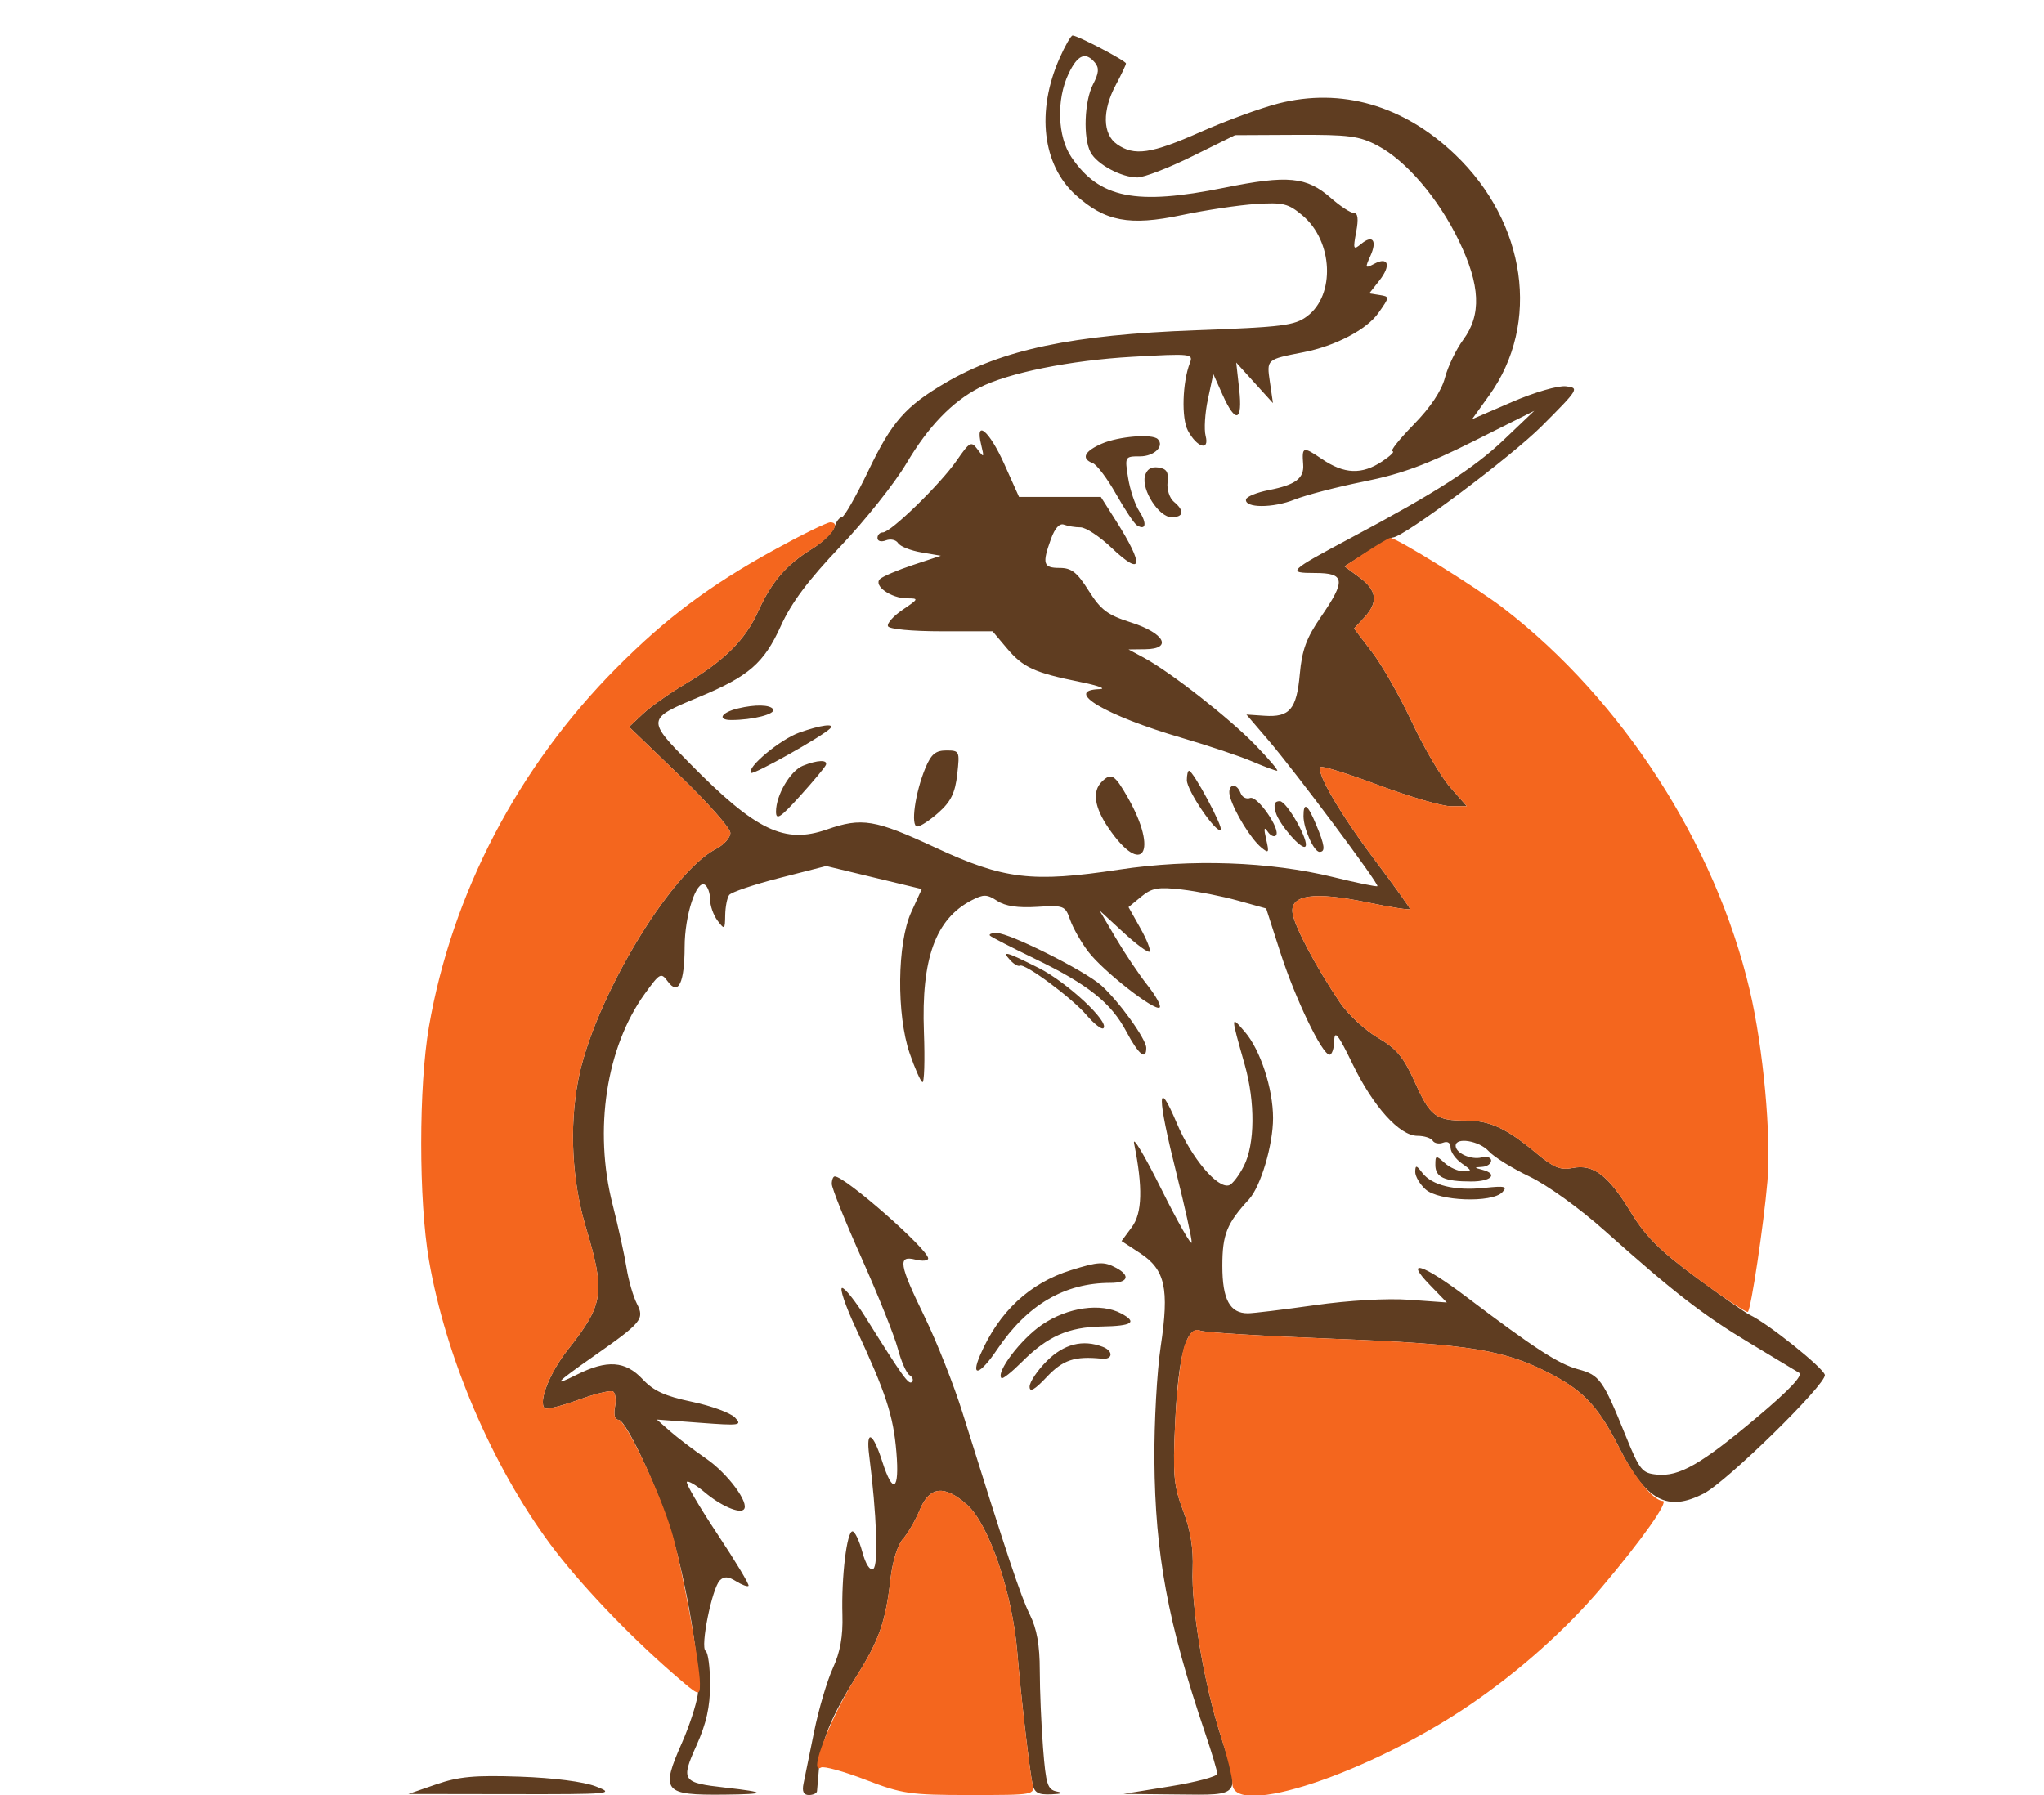 <svg xmlns="http://www.w3.org/2000/svg" width="403" height="354" viewBox="0 0 403 354" version="1.1"><path d="M 208.897 11.501 C 204.278 21.942, 205.527 32.533, 212.074 38.448 C 217.868 43.683, 222.684 44.597, 233 42.419 C 237.675 41.432, 244.236 40.449, 247.581 40.234 C 253.003 39.887, 254.003 40.131, 256.812 42.495 C 262.834 47.562, 263.317 58.181, 257.715 62.363 C 255.250 64.204, 252.932 64.496, 235.730 65.130 C 211.453 66.026, 197.612 68.935, 186.418 75.495 C 178.542 80.111, 175.855 83.164, 171.278 92.696 C 168.822 97.813, 166.434 102, 165.973 102 C 165.512 102, 164.856 102.878, 164.516 103.950 C 164.175 105.023, 162.232 106.926, 160.198 108.179 C 155.026 111.366, 152.138 114.696, 149.513 120.500 C 146.919 126.232, 142.842 130.291, 135 134.947 C 131.975 136.743, 128.268 139.369, 126.762 140.782 L 124.023 143.352 134.012 152.963 C 139.505 158.250, 144 163.334, 144 164.262 C 144 165.190, 142.739 166.601, 141.198 167.398 C 132.020 172.144, 116.948 197.455, 113.979 213.108 C 112.228 222.346, 112.785 232.928, 115.500 242 C 119.389 254.992, 119.066 257.181, 111.925 266.214 C 108.383 270.695, 106.111 276.445, 107.381 277.714 C 107.695 278.028, 110.665 277.296, 113.981 276.087 C 117.298 274.878, 120.398 274.128, 120.871 274.420 C 121.345 274.713, 121.515 276.088, 121.249 277.476 C 120.954 279.022, 121.224 280, 121.948 280 C 123.566 280, 130.608 295.520, 132.978 304.311 C 135.974 315.420, 138.225 330.100, 137.570 334.247 C 137.244 336.308, 135.857 340.527, 134.489 343.622 C 130.196 353.328, 130.776 354.045, 142.832 353.921 C 151.283 353.834, 151.325 353.470, 142.991 352.535 C 134.462 351.577, 134.195 351.185, 137.326 344.208 C 139.276 339.863, 140 336.607, 140 332.184 C 140 328.848, 139.604 325.873, 139.121 325.575 C 138.024 324.897, 140.377 313.223, 141.921 311.679 C 142.760 310.840, 143.583 310.883, 145.122 311.844 C 146.262 312.556, 147.370 312.964, 147.583 312.750 C 147.797 312.536, 145.039 307.944, 141.455 302.545 C 137.870 297.147, 135.157 292.509, 135.426 292.240 C 135.695 291.971, 137.282 292.901, 138.952 294.306 C 142.084 296.941, 145.773 298.560, 146.649 297.684 C 147.841 296.492, 143.505 290.615, 139.275 287.689 C 136.739 285.935, 133.503 283.476, 132.082 282.224 L 129.500 279.949 138 280.587 C 145.913 281.181, 146.390 281.110, 144.910 279.558 C 144.035 278.641, 140.212 277.241, 136.414 276.446 C 131.115 275.338, 128.855 274.303, 126.703 272.001 C 123.305 268.365, 119.683 268.116, 113.710 271.110 C 108.729 273.607, 109.533 272.723, 117 267.499 C 126.569 260.802, 127.120 260.136, 125.575 257.116 C 124.839 255.677, 123.916 252.475, 123.524 250 C 123.131 247.525, 121.897 241.912, 120.781 237.527 C 117.025 222.775, 119.527 206.475, 127.167 195.929 C 130.117 191.856, 130.337 191.741, 131.674 193.568 C 133.742 196.397, 134.966 193.864, 134.985 186.718 C 135.001 180.512, 137.306 173.453, 138.979 174.487 C 139.541 174.834, 140 176.130, 140 177.368 C 140 178.605, 140.661 180.491, 141.468 181.559 C 142.865 183.406, 142.939 183.355, 142.984 180.500 C 143.009 178.850, 143.361 177.049, 143.765 176.499 C 144.169 175.948, 148.639 174.438, 153.699 173.143 L 162.897 170.788 172.319 173.060 L 181.741 175.331 179.650 179.916 C 176.880 185.989, 176.731 200.089, 179.356 207.738 C 180.344 210.619, 181.466 213.170, 181.849 213.406 C 182.231 213.643, 182.372 209.189, 182.162 203.508 C 181.626 189.035, 184.451 181.242, 191.570 177.548 C 193.930 176.324, 194.588 176.339, 196.611 177.664 C 198.194 178.702, 200.702 179.079, 204.459 178.844 C 209.782 178.512, 210.018 178.605, 210.995 181.411 C 211.552 183.012, 213.159 185.831, 214.566 187.675 C 217.524 191.554, 227.769 199.565, 228.647 198.686 C 228.974 198.360, 227.890 196.384, 226.239 194.296 C 224.587 192.208, 221.785 188.036, 220.010 185.023 L 216.785 179.547 221.468 183.864 C 224.044 186.239, 226.379 187.955, 226.656 187.677 C 226.933 187.400, 226.111 185.312, 224.830 183.036 L 222.500 178.897 224.995 176.840 C 227.109 175.097, 228.332 174.880, 232.995 175.420 C 236.023 175.770, 241.007 176.756, 244.070 177.610 L 249.641 179.163 252.432 187.831 C 255.373 196.964, 260.684 208, 262.139 208 C 262.613 208, 263.028 206.762, 263.063 205.250 C 263.113 203.052, 263.839 203.972, 266.678 209.832 C 270.763 218.263, 275.945 224, 279.474 224 C 280.799 224, 282.148 224.430, 282.473 224.956 C 282.798 225.482, 283.725 225.659, 284.532 225.349 C 285.434 225.003, 286 225.384, 286 226.336 C 286 227.189, 287 228.587, 288.223 229.443 C 290.238 230.855, 290.269 231, 288.551 231 C 287.510 231, 285.835 230.255, 284.829 229.345 C 283.114 227.793, 283 227.817, 283 229.738 C 283 232.175, 284.792 233, 290.082 233 C 294.060 233, 295.445 231.524, 292.250 230.689 C 290.583 230.254, 290.583 230.226, 292.250 230.116 C 293.212 230.052, 294 229.498, 294 228.883 C 294 228.269, 293.164 227.985, 292.142 228.253 C 290.073 228.794, 287 227.418, 287 225.950 C 287 224.198, 291.669 224.977, 293.536 227.040 C 294.552 228.162, 298.160 230.406, 301.555 232.026 C 305.068 233.703, 311.471 238.316, 316.419 242.736 C 330 254.865, 335.840 259.389, 345 264.875 C 349.675 267.675, 354.048 270.311, 354.717 270.733 C 355.528 271.244, 352.754 274.175, 346.421 279.500 C 335.386 288.779, 331.098 291.236, 326.683 290.808 C 323.737 290.523, 323.274 289.941, 320.461 283 C 316.045 272.105, 315.382 271.180, 311.163 270.044 C 307.305 269.005, 302.508 265.894, 289.005 255.673 C 280.564 249.284, 276.739 248.072, 281.935 253.433 L 285.262 256.866 277.881 256.333 C 273.489 256.016, 265.931 256.448, 259.216 257.400 C 253.009 258.280, 247.079 259, 246.037 259 C 242.475 259, 241 256.262, 241 249.651 C 241 243.454, 241.868 241.282, 246.240 236.534 C 248.566 234.009, 251 225.809, 251 220.500 C 251 214.694, 248.498 207.040, 245.443 203.500 C 242.616 200.223, 242.616 200.082, 245.421 210 C 247.502 217.360, 247.431 225.647, 245.248 229.940 C 244.287 231.833, 242.973 233.546, 242.329 233.747 C 240.040 234.464, 234.929 228.396, 232.014 221.500 C 228.102 212.248, 228.092 215.992, 231.987 231.561 C 233.630 238.127, 234.966 244.175, 234.956 245 C 234.946 245.825, 232.251 241.100, 228.968 234.500 C 225.685 227.900, 223.270 223.850, 223.601 225.500 C 225.348 234.199, 225.215 239.218, 223.163 241.993 L 221.127 244.747 224.762 247.124 C 229.734 250.374, 230.563 254.100, 228.851 265.500 C 228.108 270.450, 227.546 280.575, 227.603 288 C 227.745 306.521, 230.268 320.104, 237.572 341.668 C 238.907 345.610, 240 349.275, 240 349.812 C 240 350.348, 235.838 351.461, 230.750 352.284 L 221.500 353.780 232.250 353.890 C 244.867 354.019, 244.557 354.461, 240.581 342 C 237.372 331.942, 234.849 316.861, 235.144 309.500 C 235.311 305.333, 234.737 301.793, 233.267 297.911 C 231.393 292.967, 231.213 290.948, 231.703 280.411 C 232.316 267.245, 233.936 261.378, 236.669 262.427 C 237.594 262.781, 249.409 263.499, 262.925 264.021 C 289.930 265.064, 296.856 266.207, 306.136 271.153 C 312.428 274.507, 315.258 277.620, 319.338 285.676 C 324.565 295.998, 328.769 298.240, 335.943 294.529 C 340.516 292.165, 360.134 272.933, 359.791 271.151 C 359.523 269.762, 348.508 260.946, 345 259.314 C 344.175 258.931, 339.393 255.590, 334.372 251.891 C 327.267 246.655, 324.420 243.808, 321.525 239.042 C 317.107 231.768, 314.141 229.522, 310.041 230.342 C 307.666 230.817, 306.298 230.255, 302.885 227.404 C 297.056 222.534, 293.762 221, 289.131 221 C 283.085 221, 282.008 220.204, 279.006 213.514 C 276.741 208.465, 275.384 206.829, 271.646 204.639 C 269.126 203.162, 265.777 200.051, 264.205 197.727 C 259.499 190.771, 255.202 182.660, 254.840 180.051 C 254.340 176.446, 259.085 175.775, 269.595 177.965 C 274.218 178.928, 278 179.519, 278 179.278 C 278 179.038, 274.902 174.714, 271.116 169.670 C 264.188 160.441, 259.412 152.255, 260.386 151.281 C 260.675 150.992, 265.861 152.610, 271.910 154.878 C 277.960 157.145, 284.326 159, 286.058 159 L 289.207 159 285.923 155.259 C 284.117 153.202, 280.728 147.429, 278.392 142.431 C 276.056 137.433, 272.531 131.229, 270.559 128.645 L 266.972 123.946 268.986 121.785 C 271.783 118.782, 271.504 116.432, 268.047 113.876 L 265.093 111.693 269.581 108.846 C 272.050 107.281, 274.312 106, 274.609 106 C 276.678 106, 297.887 90.132, 304 84.011 C 311.275 76.726, 311.417 76.490, 308.745 76.183 C 307.194 76.005, 302.550 77.354, 298.113 79.272 L 290.234 82.678 293.629 77.954 C 303.790 63.810, 300.953 43.890, 286.864 30.451 C 276.704 20.760, 264.456 17.230, 252.032 20.413 C 248.537 21.309, 241.644 23.832, 236.713 26.021 C 226.969 30.345, 223.637 30.835, 220.223 28.443 C 217.383 26.455, 217.294 21.787, 220 16.739 C 221.100 14.686, 222 12.788, 222 12.520 C 222 12.001, 212.468 7, 211.477 7 C 211.153 7, 209.992 9.025, 208.897 11.501 M 210.685 14.534 C 208.241 19.659, 208.492 26.957, 211.250 31.010 C 216.767 39.116, 223.964 40.553, 241.375 37.027 C 253.925 34.485, 257.608 34.839, 262.403 39.049 C 264.252 40.672, 266.288 42, 266.927 42 C 267.730 42, 267.873 43.163, 267.388 45.750 C 266.745 49.184, 266.828 49.383, 268.367 48.107 C 270.656 46.211, 271.574 47.444, 270.170 50.527 C 269.103 52.868, 269.162 52.983, 270.946 52.029 C 273.744 50.531, 274.308 52.339, 271.970 55.311 L 269.968 57.857 272.004 58.178 C 274.017 58.496, 274.014 58.539, 271.771 61.719 C 269.455 65.003, 263.284 68.239, 257 69.466 C 249.651 70.901, 249.724 70.836, 250.379 75.353 L 250.981 79.500 247.357 75.500 L 243.733 71.500 244.320 76.750 C 245.033 83.143, 243.632 83.630, 241.059 77.883 L 239.216 73.766 238.156 78.709 C 237.573 81.427, 237.368 84.690, 237.700 85.959 C 238.500 89.022, 236.002 88.280, 234.204 84.921 C 232.911 82.504, 233.120 75.406, 234.597 71.590 C 235.308 69.753, 234.877 69.707, 223.232 70.365 C 211.046 71.054, 198.708 73.548, 193.072 76.463 C 187.701 79.240, 183.037 84.088, 178.715 91.385 C 176.397 95.298, 170.529 102.673, 165.676 107.774 C 159.359 114.414, 156.027 118.868, 153.946 123.458 C 150.619 130.797, 147.630 133.387, 137.747 137.495 C 127.481 141.763, 127.464 141.897, 136.081 150.638 C 149.073 163.817, 154.658 166.500, 163.032 163.585 C 169.931 161.183, 172.498 161.611, 184.418 167.151 C 197.936 173.434, 203.467 174.096, 220.680 171.494 C 234.848 169.352, 250.347 169.897, 262.897 172.978 C 267.515 174.112, 271.420 174.914, 271.574 174.759 C 271.963 174.371, 255.469 152.284, 250.124 146.036 L 245.747 140.920 249.282 141.158 C 254.283 141.495, 255.641 139.900, 256.271 132.947 C 256.703 128.188, 257.579 125.806, 260.409 121.696 C 265.401 114.449, 265.212 113, 259.277 113 C 253.647 113, 254.005 112.653, 266.500 105.993 C 283.157 97.115, 290.625 92.322, 296.469 86.759 L 302.500 81.018 290.500 87.031 C 281.328 91.626, 276.239 93.497, 268.908 94.966 C 263.633 96.024, 257.483 97.623, 255.243 98.519 C 250.979 100.226, 245.386 100.214, 245.660 98.500 C 245.748 97.950, 247.773 97.118, 250.160 96.651 C 255.431 95.619, 257.151 94.334, 256.939 91.586 C 256.667 88.049, 256.890 87.985, 260.640 90.530 C 265.036 93.513, 268.498 93.651, 272.500 91 C 274.150 89.907, 275.065 89.010, 274.534 89.007 C 274.003 89.003, 275.880 86.638, 278.705 83.750 C 282.051 80.330, 284.210 77.097, 284.899 74.474 C 285.481 72.259, 287.091 68.909, 288.478 67.029 C 292.136 62.071, 291.886 56.278, 287.633 47.472 C 283.604 39.129, 277.282 31.725, 271.628 28.728 C 268.020 26.816, 265.988 26.548, 255.500 26.599 L 243.500 26.658 235.053 30.829 C 230.407 33.123, 225.547 35, 224.253 35 C 221.097 35, 216.299 32.428, 215.030 30.055 C 213.521 27.236, 213.785 19.935, 215.517 16.615 C 216.652 14.439, 216.743 13.395, 215.888 12.365 C 214.036 10.134, 212.473 10.786, 210.685 14.534 M 193.458 87.750 C 194.071 90.250, 194.008 90.333, 192.764 88.661 C 191.484 86.939, 191.216 87.081, 188.595 90.863 C 185.361 95.529, 175.624 105, 174.060 105 C 173.477 105, 173 105.498, 173 106.107 C 173 106.730, 173.730 106.934, 174.670 106.573 C 175.589 106.221, 176.667 106.461, 177.066 107.107 C 177.465 107.753, 179.526 108.578, 181.646 108.941 L 185.500 109.601 180 111.423 C 176.975 112.426, 174.050 113.671, 173.500 114.190 C 172.137 115.478, 175.671 118, 178.839 118 C 181.191 118, 181.154 118.096, 177.972 120.250 C 176.145 121.487, 174.841 122.950, 175.075 123.500 C 175.318 124.073, 179.816 124.500, 185.598 124.500 L 195.695 124.500 198.509 127.836 C 201.727 131.651, 203.920 132.659, 213 134.497 C 216.575 135.220, 218.262 135.854, 216.750 135.906 C 209.570 136.151, 217.988 141.130, 233 145.515 C 238.225 147.042, 244.450 149.125, 246.833 150.145 C 249.216 151.165, 251.449 152, 251.795 152 C 252.142 152, 250.192 149.697, 247.462 146.883 C 242.321 141.581, 230.734 132.513, 225.500 129.695 L 222.500 128.080 225.823 128.040 C 231.261 127.975, 229.587 124.852, 222.991 122.755 C 218.369 121.285, 217.050 120.296, 214.658 116.505 C 212.352 112.849, 211.268 112, 208.908 112 C 205.681 112, 205.440 111.190, 207.210 106.295 C 207.990 104.138, 208.909 103.135, 209.792 103.474 C 210.546 103.763, 212.008 104, 213.040 104 C 214.072 104, 216.809 105.801, 219.123 108.002 C 225.304 113.882, 225.682 111.621, 220.012 102.679 L 217.044 98 208.980 98 L 200.916 98 198 91.500 C 195.030 84.880, 192.176 82.524, 193.458 87.750 M 217.250 87.491 C 213.765 89.005, 213.102 90.441, 215.466 91.349 C 216.273 91.658, 218.341 94.406, 220.062 97.456 C 221.783 100.505, 223.628 103.270, 224.162 103.600 C 225.931 104.694, 226.183 103.209, 224.630 100.837 C 223.789 99.552, 222.796 96.588, 222.423 94.250 C 221.750 90.038, 221.772 90, 224.765 90 C 227.568 90, 229.646 87.980, 228.264 86.598 C 227.182 85.515, 220.561 86.052, 217.250 87.491 M 225.744 93.870 C 225.027 96.611, 228.502 102, 230.985 102 C 233.391 102, 233.585 100.730, 231.450 98.958 C 230.588 98.243, 230.033 96.524, 230.200 95.086 C 230.431 93.095, 230.013 92.430, 228.380 92.198 C 226.956 91.994, 226.091 92.543, 225.744 93.870 M 145.500 139.713 C 142.199 140.507, 141.334 142, 144.175 142 C 148.410 142, 153.006 140.818, 152.425 139.878 C 151.858 138.962, 148.916 138.891, 145.500 139.713 M 157.578 144.485 C 153.791 145.835, 147.097 151.431, 148.087 152.420 C 148.531 152.865, 162.065 145.268, 163.647 143.687 C 164.746 142.588, 161.825 142.972, 157.578 144.485 M 182.476 151.402 C 180.421 156.321, 179.488 163, 180.856 163 C 181.468 163, 183.370 161.748, 185.083 160.218 C 187.483 158.073, 188.318 156.354, 188.728 152.718 C 189.245 148.135, 189.183 148, 186.579 148 C 184.475 148, 183.592 148.732, 182.476 151.402 M 158.302 151.012 C 155.817 152.013, 153 156.819, 153 160.058 C 153 161.835, 153.840 161.288, 157.750 156.965 C 160.363 154.077, 162.650 151.328, 162.833 150.857 C 163.251 149.783, 161.178 149.854, 158.302 151.012 M 234 153.850 C 234 155.915, 239.844 164.489, 240.681 163.652 C 241.211 163.122, 235.242 152, 234.427 152 C 234.192 152, 234 152.832, 234 153.850 M 217.200 154.200 C 215.322 156.078, 215.778 159.209, 218.519 163.243 C 225.259 173.162, 228.508 168.066, 222.340 157.250 C 219.751 152.711, 219.084 152.316, 217.200 154.200 M 242.547 157.250 C 243.481 160.335, 246.677 165.489, 248.678 167.138 C 250.170 168.367, 250.264 168.207, 249.635 165.500 C 249.148 163.400, 249.232 162.941, 249.915 163.971 C 250.452 164.780, 251.192 165.141, 251.560 164.774 C 252.637 163.696, 247.903 156.823, 246.463 157.376 C 245.750 157.650, 244.917 157.227, 244.614 156.437 C 243.687 154.021, 241.794 154.765, 242.547 157.250 M 251.535 160.250 C 252.249 162.646, 256.648 167.696, 257.369 166.947 C 258.252 166.030, 253.721 158, 252.322 158 C 251.279 158, 251.056 158.640, 251.535 160.250 M 257 160.953 C 257 163.424, 259.052 168, 260.161 168 C 261.364 168, 261.206 166.737, 259.487 162.622 C 257.795 158.575, 257 158.041, 257 160.953 M 195.195 184.529 C 195.486 184.819, 199.456 186.862, 204.018 189.068 C 214.554 194.163, 219.059 197.751, 222.086 203.455 C 224.487 207.982, 226 209.217, 226 206.650 C 226 204.945, 220.623 197.473, 217.141 194.340 C 213.926 191.448, 199.067 184, 196.510 184 C 195.496 184, 194.904 184.238, 195.195 184.529 M 199.211 189.395 C 199.920 190.162, 200.758 190.635, 201.074 190.445 C 202.011 189.881, 211.282 196.748, 214.229 200.189 C 215.730 201.941, 217.228 203.105, 217.557 202.776 C 218.789 201.544, 210.408 193.730, 204.839 190.918 C 198.359 187.648, 197.341 187.372, 199.211 189.395 M 279.032 231.095 C 279.014 231.972, 279.930 233.532, 281.068 234.561 C 283.634 236.884, 294.157 237.278, 296.198 235.128 C 297.295 233.972, 296.731 233.837, 292.617 234.270 C 286.846 234.878, 282.300 233.766, 280.420 231.288 C 279.255 229.753, 279.059 229.725, 279.032 231.095 M 164 233.483 C 164 234.299, 166.665 240.937, 169.922 248.233 C 173.179 255.530, 176.375 263.525, 177.025 266 C 177.675 268.475, 178.710 270.813, 179.325 271.196 C 179.939 271.578, 180.151 272.182, 179.796 272.537 C 179.166 273.167, 178.057 271.621, 170.625 259.750 C 168.645 256.587, 166.581 254, 166.038 254 C 165.495 254, 166.671 257.488, 168.651 261.750 C 174.684 274.736, 176.127 279.131, 176.734 286.367 C 177.374 293.999, 176.073 294.873, 173.952 288.236 C 172.099 282.436, 170.702 281.768, 171.368 287 C 172.855 298.679, 173.219 308.747, 172.177 309.390 C 171.516 309.799, 170.670 308.488, 170.008 306.030 C 169.411 303.814, 168.542 302, 168.077 302 C 166.958 302, 165.878 310.986, 166.094 318.500 C 166.216 322.733, 165.659 325.825, 164.203 329 C 163.069 331.475, 161.408 337.100, 160.514 341.500 C 159.620 345.900, 158.680 350.512, 158.425 351.750 C 158.106 353.299, 158.435 354, 159.481 354 C 160.316 354, 161.037 353.663, 161.082 353.250 C 161.128 352.837, 161.317 350.658, 161.504 348.406 C 161.927 343.295, 163.967 338.355, 168.872 330.569 C 173.319 323.511, 174.634 319.760, 175.560 311.500 C 175.957 307.960, 176.966 304.680, 178.021 303.500 C 179.004 302.400, 180.503 299.813, 181.353 297.750 C 183.267 293.105, 186.216 292.788, 190.660 296.750 C 195.008 300.627, 199.635 314.238, 200.578 325.930 C 201.200 333.643, 202.975 349.033, 203.557 351.750 C 203.944 353.559, 204.672 353.973, 207.269 353.864 C 209.357 353.776, 209.755 353.581, 208.394 353.313 C 206.525 352.945, 206.217 351.980, 205.650 344.699 C 205.299 340.190, 205.009 333.318, 205.006 329.429 C 205.002 324.434, 204.427 321.203, 203.048 318.429 C 201.268 314.845, 198.664 307.033, 189.766 278.583 C 188.060 273.128, 184.715 264.660, 182.332 259.764 C 177.231 249.283, 176.946 247.519, 180.500 248.411 C 181.875 248.756, 183 248.648, 183 248.171 C 183 246.392, 166.621 232, 164.596 232 C 164.268 232, 164 232.667, 164 233.483 M 211.173 250.484 C 203.014 253.030, 196.974 258.658, 193.285 267.150 C 191.276 271.775, 193.202 271.173, 196.612 266.110 C 202.536 257.314, 209.883 253, 218.943 253 C 222.407 253, 222.946 251.577, 220.066 250.035 C 217.653 248.744, 216.574 248.799, 211.173 250.484 M 205.447 261.250 C 201.258 264.099, 196.303 270.636, 197.457 271.790 C 197.682 272.016, 199.479 270.588, 201.449 268.617 C 206.540 263.527, 210.600 261.722, 217.232 261.603 C 223.253 261.495, 224.323 260.779, 221.066 259.035 C 217.044 256.883, 210.505 257.810, 205.447 261.250 M 206.400 268.400 C 204.530 270.270, 203 272.552, 203 273.471 C 203 274.657, 203.979 274.105, 206.368 271.571 C 209.575 268.171, 211.884 267.402, 217.250 267.948 C 219.432 268.170, 219.557 266.428, 217.418 265.607 C 213.485 264.098, 209.757 265.043, 206.400 268.400 M 86 351.898 L 80.500 353.795 101 353.827 C 120.546 353.858, 121.314 353.787, 117.500 352.310 C 115.076 351.372, 109.165 350.612, 102.500 350.381 C 93.588 350.073, 90.456 350.361, 86 351.898" stroke="none" fill="#5f3d21" fill-rule="evenodd"/><path d="M 152.500 108.519 C 139.876 115.475, 131.295 121.908, 121.521 131.745 C 102.163 151.226, 89.113 176.212, 84.564 202.500 C 82.536 214.219, 82.536 236.781, 84.564 248.500 C 87.878 267.654, 96.970 288.953, 108.471 304.504 C 114.061 312.063, 123.783 322.307, 132.750 330.086 C 137.946 334.594, 138 334.614, 138 331.995 C 138 328.162, 134.329 308.423, 132.433 302.066 C 130.099 294.235, 123.334 280, 121.948 280 C 121.224 280, 120.954 279.022, 121.249 277.476 C 121.515 276.088, 121.345 274.713, 120.871 274.420 C 120.398 274.128, 117.298 274.878, 113.981 276.087 C 110.665 277.296, 107.695 278.028, 107.381 277.714 C 106.111 276.445, 108.383 270.695, 111.925 266.214 C 119.066 257.181, 119.389 254.992, 115.500 242 C 112.785 232.928, 112.228 222.346, 113.979 213.108 C 116.948 197.455, 132.020 172.144, 141.198 167.398 C 142.739 166.601, 144 165.190, 144 164.262 C 144 163.334, 139.505 158.250, 134.012 152.963 L 124.023 143.352 126.762 140.782 C 128.268 139.369, 131.975 136.743, 135 134.947 C 142.842 130.291, 146.919 126.232, 149.513 120.500 C 152.132 114.710, 155.026 111.366, 160.151 108.209 C 163.898 105.900, 165.888 102.997, 163.719 103.004 C 163.048 103.007, 158 105.488, 152.500 108.519 M 269.295 108.923 L 265.089 111.690 268.045 113.875 C 271.504 116.432, 271.783 118.782, 268.986 121.785 L 266.972 123.946 270.559 128.645 C 272.531 131.229, 276.056 137.433, 278.392 142.431 C 280.728 147.429, 284.117 153.202, 285.923 155.259 L 289.207 159 286.058 159 C 284.326 159, 277.960 157.145, 271.910 154.878 C 265.861 152.610, 260.675 150.992, 260.386 151.281 C 259.412 152.255, 264.188 160.441, 271.116 169.670 C 274.902 174.714, 278 179.038, 278 179.278 C 278 179.519, 274.218 178.928, 269.595 177.965 C 259.085 175.775, 254.340 176.446, 254.840 180.051 C 255.202 182.660, 259.499 190.771, 264.205 197.727 C 265.777 200.051, 269.126 203.162, 271.646 204.639 C 275.384 206.829, 276.741 208.465, 279.006 213.514 C 282.008 220.204, 283.085 221, 289.131 221 C 293.762 221, 297.056 222.534, 302.885 227.404 C 306.298 230.255, 307.666 230.817, 310.041 230.342 C 314.141 229.522, 317.107 231.768, 321.525 239.042 C 324.444 243.846, 327.283 246.670, 334.714 252.158 C 339.921 256.004, 344.378 258.955, 344.617 258.716 C 345.259 258.074, 347.724 241.633, 348.472 233 C 349.252 223.993, 347.642 206.580, 344.984 195.278 C 338.213 166.486, 319.896 138.050, 296.486 119.989 C 291.174 115.891, 275.151 105.938, 274.090 106.078 C 273.766 106.121, 271.608 107.401, 269.295 108.923 M 233.623 265.141 C 232.872 266.988, 232.008 273.860, 231.703 280.411 C 231.213 290.948, 231.393 292.967, 233.267 297.911 C 234.737 301.793, 235.311 305.333, 235.144 309.500 C 234.849 316.861, 237.372 331.942, 240.581 342 C 241.898 346.125, 242.980 350.512, 242.987 351.750 C 243.027 358.672, 269.936 349.740, 289.831 336.201 C 299.501 329.620, 308.759 321.361, 315.787 313.045 C 323.733 303.642, 329.132 296, 327.827 296 C 326.063 296, 322.166 291.262, 319.338 285.676 C 315.258 277.620, 312.428 274.507, 306.136 271.153 C 296.856 266.207, 289.930 265.064, 262.925 264.021 C 249.409 263.499, 237.594 262.781, 236.669 262.427 C 235.418 261.946, 234.641 262.639, 233.623 265.141 M 181.353 297.750 C 180.503 299.813, 179.004 302.400, 178.021 303.500 C 176.966 304.680, 175.957 307.960, 175.560 311.500 C 174.634 319.760, 173.319 323.511, 168.872 330.569 C 163.707 338.769, 159.271 350.186, 161.877 348.576 C 162.403 348.251, 166.348 349.338, 170.644 350.992 C 177.862 353.772, 179.424 354, 191.246 354 C 203.988 354, 204.036 353.991, 203.557 351.750 C 202.975 349.033, 201.200 333.643, 200.578 325.930 C 199.635 314.238, 195.008 300.627, 190.660 296.750 C 186.216 292.788, 183.267 293.105, 181.353 297.750" stroke="none" fill="#f4661e" fill-rule="evenodd"/></svg>
